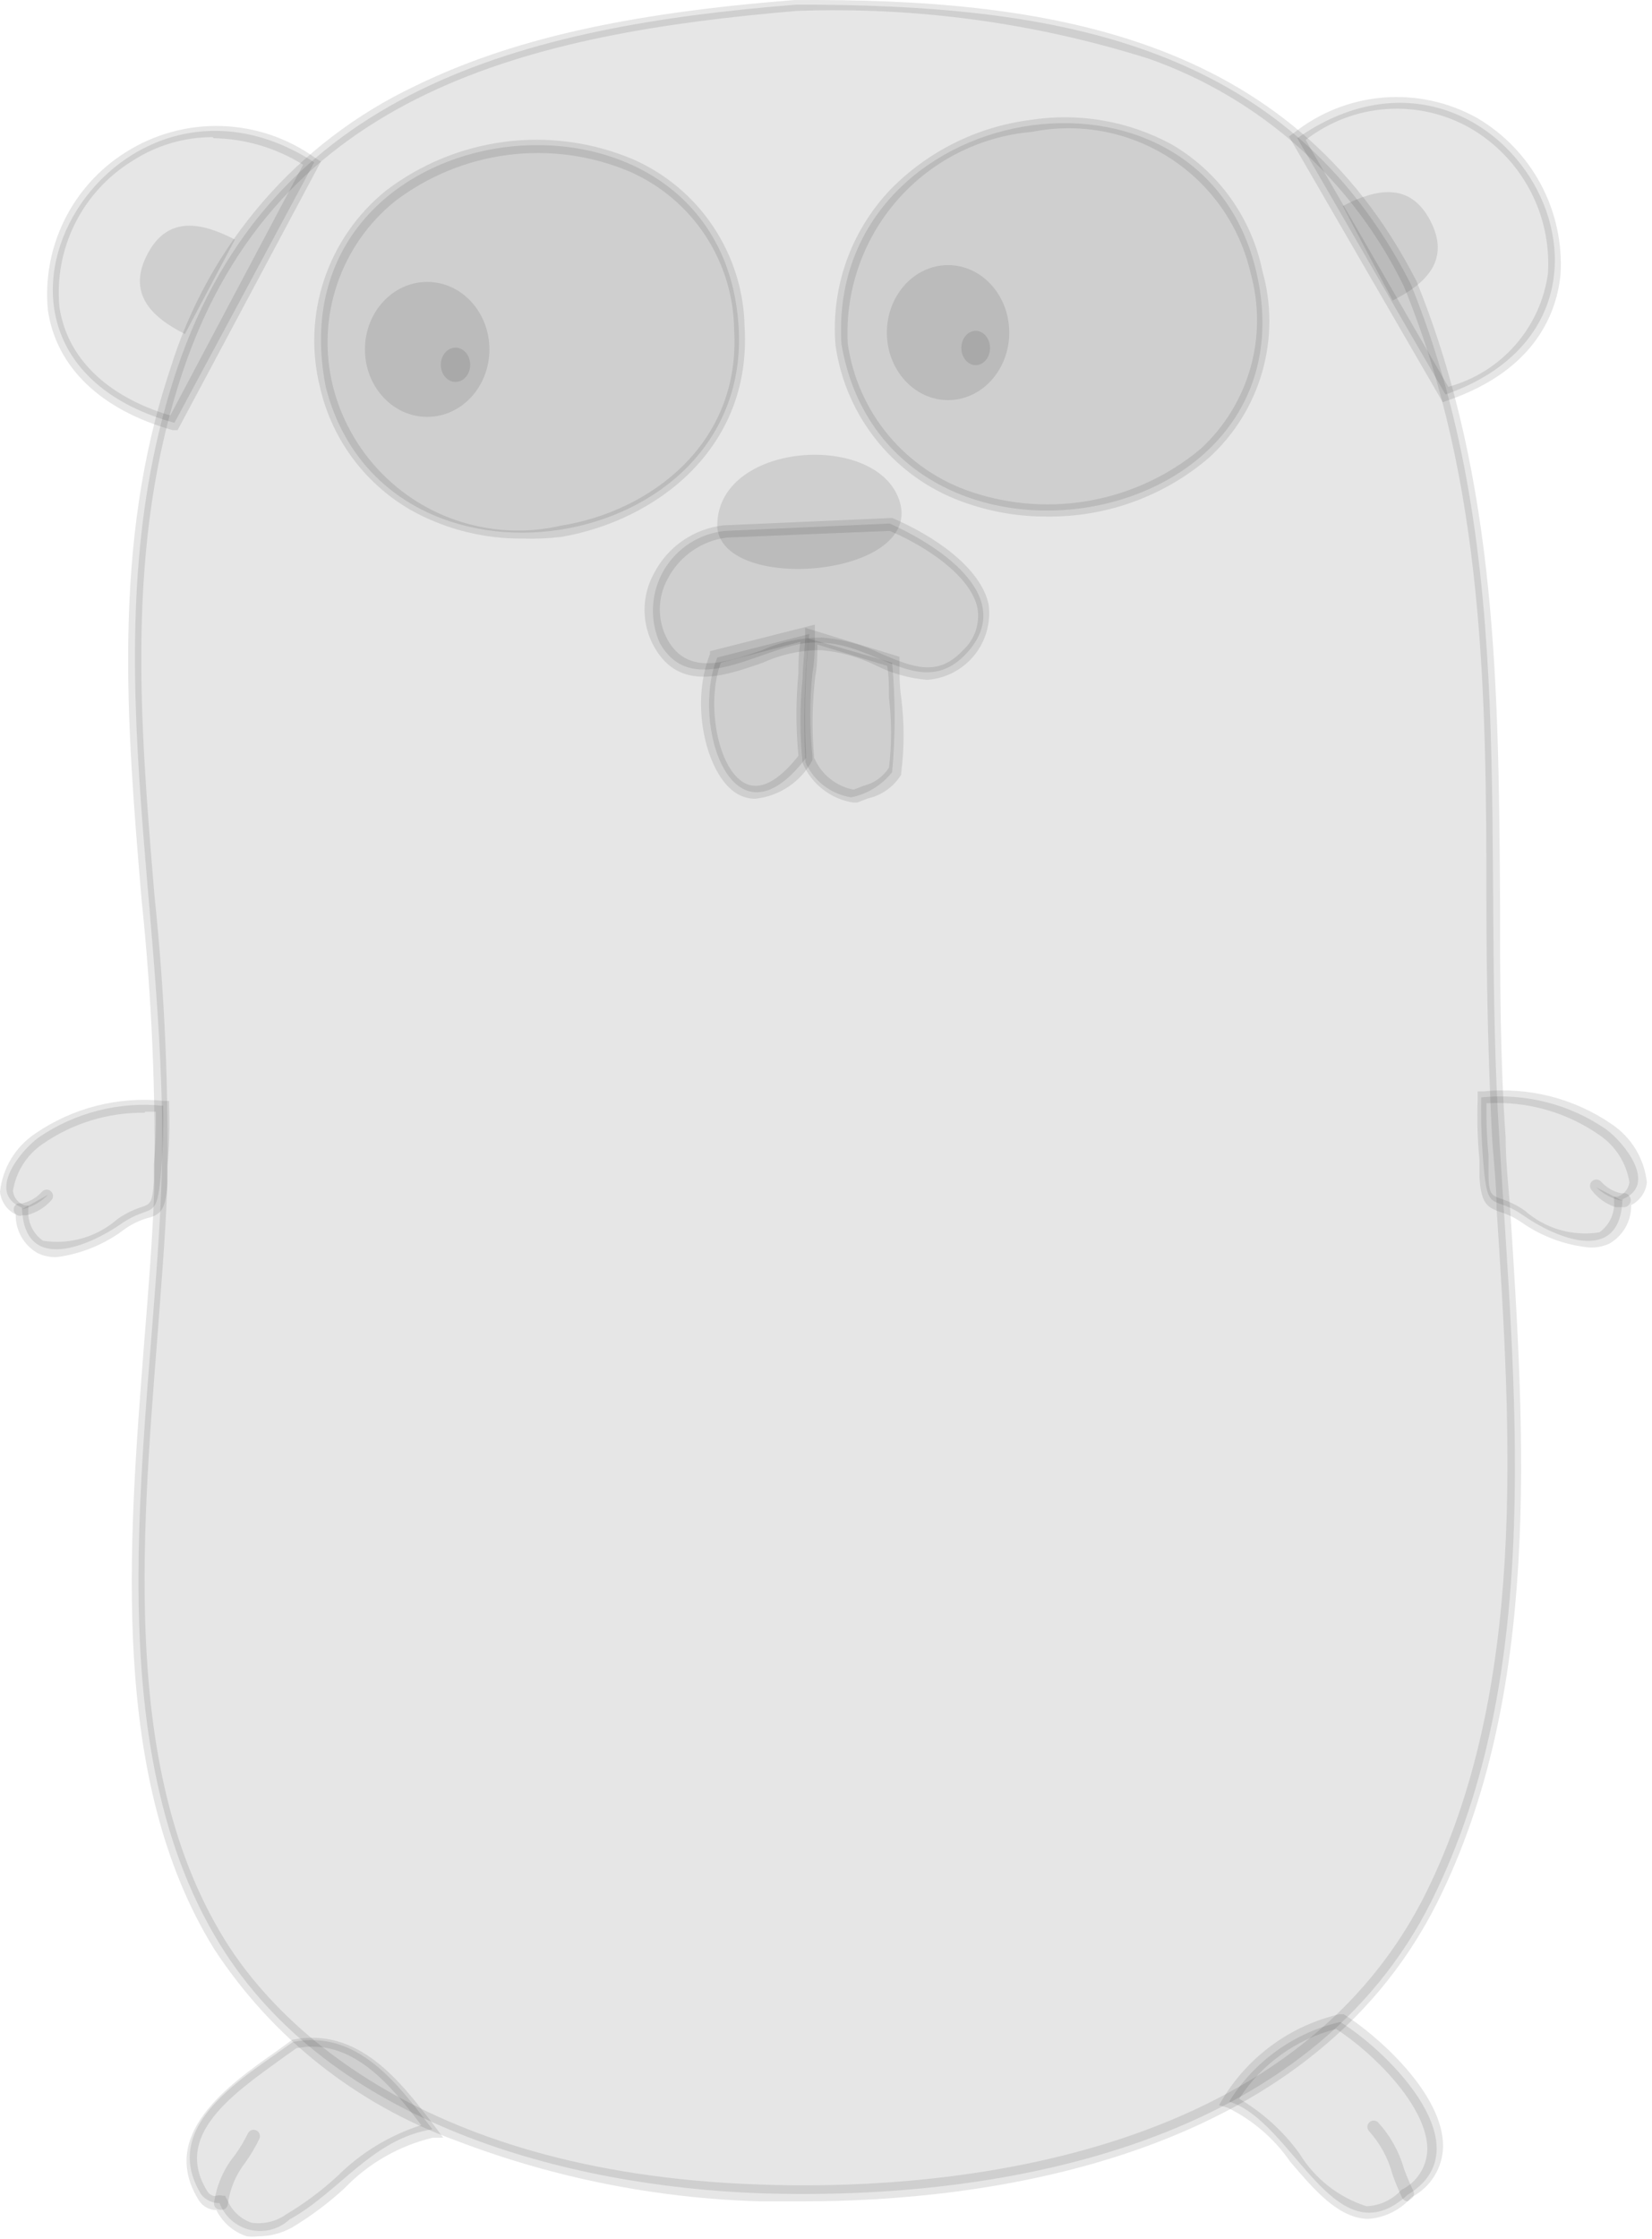 <svg width="316" height="428" viewBox="0 0 316 428" fill="none" xmlns="http://www.w3.org/2000/svg">
<path d="M4.213 231.157C4.815 243.791 17.587 237.842 23.137 233.965C28.687 230.088 29.824 233.363 30.626 225.944C31.119 221.103 31.32 216.237 31.228 211.372C22.801 210.51 14.342 212.666 7.356 217.454C3.878 219.995 -2.608 228.016 4.146 230.823" fill="#010101" fill-opacity="0.1"/>
<path d="M10.766 240.315C9.516 240.332 8.28 240.058 7.155 239.513C5.868 238.771 4.805 237.697 4.076 236.403C3.346 235.11 2.978 233.644 3.009 232.16C2.182 231.748 1.472 231.134 0.946 230.374C0.42 229.614 0.095 228.734 0 227.815C0.24 225.591 0.962 223.445 2.117 221.529C3.272 219.612 4.832 217.971 6.687 216.719C13.901 211.755 22.651 209.527 31.361 210.436H32.364V211.439C32.504 215.252 32.393 219.07 32.03 222.869V226.211C31.696 231.425 30.693 232.227 28.018 232.895C26.591 233.337 25.239 233.99 24.006 234.834C20.158 237.805 15.588 239.697 10.766 240.315ZM27.751 212.709C20.728 212.6 13.85 214.705 8.091 218.724C6.595 219.757 5.325 221.084 4.359 222.624C3.394 224.164 2.752 225.885 2.474 227.681C2.556 228.306 2.813 228.895 3.215 229.38C3.618 229.864 4.149 230.226 4.748 230.422H5.416V231.157C5.32 232.318 5.528 233.483 6.021 234.538C6.513 235.594 7.273 236.502 8.225 237.173C10.758 237.566 13.346 237.398 15.807 236.682C18.268 235.966 20.542 234.719 22.468 233.029C23.863 232.051 25.395 231.285 27.015 230.756C28.754 230.155 29.155 230.021 29.422 225.877V222.534C29.735 219.202 29.869 215.855 29.823 212.508H27.751V212.709Z" fill="#010101" fill-opacity="0.1"/>
<path d="M4.213 231.157C6.124 230.734 7.868 229.758 9.228 228.35L4.213 231.157Z" fill="#010101" fill-opacity="0.1"/>
<path d="M4.213 232.361C3.902 232.458 3.566 232.428 3.278 232.278C2.989 232.127 2.772 231.869 2.675 231.558C2.577 231.248 2.607 230.912 2.757 230.624C2.908 230.335 3.167 230.118 3.477 230.021H4.28C5.693 229.693 6.974 228.948 7.957 227.882C8.054 227.755 8.175 227.648 8.313 227.567C8.451 227.486 8.603 227.434 8.761 227.412C8.92 227.39 9.081 227.4 9.236 227.44C9.39 227.481 9.535 227.551 9.663 227.648C9.79 227.744 9.897 227.865 9.978 228.003C10.058 228.141 10.111 228.293 10.133 228.452C10.154 228.61 10.145 228.771 10.104 228.926C10.064 229.08 9.993 229.225 9.897 229.352C8.633 230.805 6.951 231.832 5.082 232.294H4.213V232.361Z" fill="#010101" fill-opacity="0.1"/>
<path d="M33.368 80.826C-14.979 67.457 20.997 5.76 60.115 31.027L33.368 80.826Z" fill="#010101" fill-opacity="0.1"/>
<path d="M33.969 82.229H33.033C19.258 78.352 10.766 70.198 9.161 59.302C8.592 53.378 9.686 47.413 12.32 42.076C14.954 36.739 19.024 32.242 24.073 29.089C29.558 25.62 35.959 23.88 42.446 24.094C48.933 24.309 55.206 26.468 60.45 30.292L61.386 30.893L33.969 82.229ZM40.656 26.214C35.169 26.221 29.802 27.824 25.21 30.826C20.537 33.725 16.765 37.87 14.32 42.794C11.875 47.718 10.852 53.227 11.368 58.7C12.839 68.393 20.328 75.746 32.565 79.422L57.975 31.495C52.836 28.282 46.918 26.526 40.857 26.415L40.656 26.214Z" fill="#010101" fill-opacity="0.1"/>
<path d="M248.151 26.415C286.4 -0.323 320.971 59.837 276.503 75.411L248.151 26.415Z" fill="#010101" fill-opacity="0.1"/>
<path d="M275.968 76.882L246.546 26.081L247.415 25.479C252.312 21.556 258.267 19.181 264.52 18.657C270.773 18.133 277.04 19.484 282.522 22.538C287.694 25.566 291.925 29.967 294.746 35.253C297.567 40.539 298.868 46.504 298.503 52.484C297.835 59.168 294.224 70.599 276.905 76.548L275.968 76.882ZM249.756 26.749L277.038 73.941C281.99 72.598 286.438 69.829 289.827 65.978C293.215 62.127 295.396 57.364 296.096 52.283C296.446 46.745 295.25 41.218 292.64 36.32C290.031 31.421 286.111 27.344 281.318 24.543C276.431 21.742 270.821 20.457 265.201 20.85C259.582 21.242 254.206 23.296 249.756 26.749Z" fill="#010101" fill-opacity="0.1"/>
<path d="M256.376 386.502C266.071 392.518 283.858 410.7 269.281 419.523C255.306 432.357 247.415 405.419 235.111 401.743C237.475 397.926 240.57 394.614 244.22 391.998C247.869 389.383 252.001 387.515 256.376 386.502Z" fill="#010101" fill-opacity="0.1"/>
<path d="M261.859 424.135H261.324C255.774 423.801 251.227 418.387 246.813 413.24C243.764 408.805 239.617 405.235 234.777 402.879L233.172 402.411L234.175 400.74C239.149 392.809 247.056 387.163 256.175 385.032H257.044C263.263 388.909 276.102 400.138 276.035 410.299C275.997 412.306 275.417 414.266 274.358 415.971C273.299 417.677 271.799 419.066 270.017 419.991C267.945 422.386 265.016 423.874 261.859 424.135ZM236.983 401.141C241.52 403.808 245.458 407.38 248.552 411.635C251.475 416.436 256.035 420.02 261.391 421.729C262.658 421.675 263.902 421.369 265.05 420.83C266.198 420.29 267.227 419.528 268.078 418.587C269.536 417.875 270.769 416.774 271.642 415.406C272.515 414.038 272.994 412.456 273.026 410.833C273.026 402.678 262.728 392.451 255.573 387.839C247.95 389.798 241.341 394.545 237.05 401.141H236.983Z" fill="#010101" fill-opacity="0.1"/>
<path d="M269.281 420.793C269.059 420.792 268.841 420.728 268.652 420.61C268.463 420.492 268.31 420.324 268.211 420.125C267.504 418.645 266.879 417.128 266.339 415.579C265.526 412.554 264.014 409.761 261.926 407.424C261.812 407.315 261.72 407.183 261.657 407.038C261.593 406.893 261.559 406.737 261.556 406.579C261.553 406.421 261.581 406.263 261.639 406.116C261.696 405.968 261.783 405.834 261.892 405.72C262.002 405.606 262.133 405.514 262.278 405.451C262.423 405.387 262.58 405.353 262.738 405.35C262.896 405.347 263.054 405.375 263.201 405.433C263.349 405.49 263.483 405.577 263.598 405.686C265.906 408.206 267.6 411.226 268.546 414.51C269.07 415.967 269.673 417.396 270.351 418.788C270.491 419.072 270.513 419.4 270.413 419.7C270.313 420 270.099 420.249 269.816 420.392L269.281 420.793Z" fill="#010101" fill-opacity="0.1"/>
<path d="M82.717 407.023C71.282 408.761 64.863 419.055 55.368 424.269C54.371 425.188 53.165 425.849 51.853 426.194C50.542 426.539 49.166 426.557 47.846 426.247C46.526 425.937 45.303 425.308 44.282 424.416C43.262 423.523 42.476 422.394 41.994 421.127C41.33 421.143 40.672 421.007 40.069 420.728C39.466 420.45 38.935 420.038 38.517 419.523C30.225 406.154 47.143 396.863 56.036 390.312C68.541 387.906 76.231 398.534 82.717 407.023Z" fill="#010101" fill-opacity="0.1"/>
<path d="M49.349 427.477C48.639 427.571 47.92 427.571 47.209 427.477C45.955 427.072 44.793 426.419 43.794 425.558C42.795 424.697 41.978 423.645 41.392 422.464C40.746 422.459 40.111 422.299 39.541 421.996C38.97 421.694 38.481 421.258 38.115 420.726C30.091 408.093 43.732 398.534 52.76 392.184L55.902 389.911C68.541 387.371 76.565 397.798 82.984 406.221L84.79 408.627H82.784C76.331 410.168 70.458 413.533 65.866 418.32C62.786 421.15 59.425 423.659 55.836 425.806C53.85 426.904 51.618 427.479 49.349 427.477ZM41.325 419.724C41.788 419.622 42.267 419.622 42.729 419.724H43.064L43.599 420.793C44.033 421.738 44.654 422.587 45.424 423.287C46.194 423.988 47.096 424.526 48.079 424.871C50.431 425.224 52.83 424.649 54.766 423.266C58.234 421.194 61.482 418.775 64.462 416.047C68.975 411.537 74.5 408.168 80.577 406.221C74.425 398.2 67.203 389.51 56.705 391.515L53.696 393.654C44.468 400.339 33.033 408.226 39.653 418.855C39.802 419.106 40.005 419.321 40.248 419.483C40.491 419.645 40.768 419.75 41.057 419.79L41.325 419.724Z" fill="#010101" fill-opacity="0.1"/>
<path d="M42.194 422.397C41.996 422.409 41.798 422.371 41.618 422.287C41.438 422.204 41.281 422.077 41.162 421.918C41.043 421.759 40.965 421.573 40.935 421.377C40.905 421.181 40.924 420.98 40.991 420.793C41.484 417.582 42.822 414.56 44.869 412.037C45.837 410.709 46.687 409.3 47.41 407.825C47.543 407.533 47.787 407.305 48.088 407.192C48.389 407.08 48.722 407.091 49.015 407.224C49.307 407.357 49.535 407.6 49.648 407.901C49.761 408.202 49.75 408.536 49.617 408.828C48.84 410.443 47.923 411.986 46.875 413.44C45.109 415.711 43.979 418.41 43.599 421.261C43.591 421.432 43.548 421.599 43.471 421.752C43.395 421.904 43.286 422.039 43.153 422.146C43.02 422.254 42.866 422.332 42.701 422.375C42.535 422.418 42.363 422.426 42.194 422.397ZM35.374 63.847C28.687 60.505 24.34 55.893 28.219 48.54C32.097 41.187 38.516 42.457 44.936 45.8L35.374 63.847ZM266.406 57.43C273.093 54.088 277.439 49.476 273.561 42.123C269.682 34.77 263.263 36.04 256.844 39.383L266.406 57.43Z" fill="#010101" fill-opacity="0.1"/>
<path d="M310.339 229.553C309.737 242.186 296.965 236.237 291.415 232.36C285.865 228.483 284.728 231.759 283.926 224.339C283.433 219.498 283.232 214.632 283.324 209.767C291.751 208.906 300.21 211.061 307.196 215.85C310.673 218.39 317.16 226.411 310.406 229.219" fill="#010101" fill-opacity="0.1"/>
<path d="M303.786 238.443C299.19 237.944 294.795 236.288 291.013 233.631C289.781 232.787 288.428 232.134 287.001 231.692C284.327 230.756 283.324 229.954 282.989 225.008V221.666C282.627 217.867 282.515 214.049 282.655 210.235V208.631H283.658C292.369 207.722 301.119 209.95 308.333 214.914C310.188 216.166 311.747 217.808 312.902 219.724C314.057 221.641 314.78 223.786 315.02 226.01C314.925 226.93 314.599 227.81 314.073 228.569C313.547 229.329 312.838 229.943 312.01 230.355C312.042 231.84 311.673 233.305 310.944 234.599C310.215 235.892 309.151 236.966 307.865 237.708C306.592 238.303 305.186 238.557 303.786 238.443ZM284.327 210.904C284.281 214.251 284.415 217.598 284.728 220.93V224.273C284.728 228.35 285.33 228.484 287.135 229.152C288.755 229.681 290.287 230.447 291.682 231.425C293.606 233.119 295.88 234.369 298.341 235.085C300.803 235.801 303.392 235.967 305.925 235.569C306.877 234.898 307.637 233.99 308.13 232.934C308.622 231.879 308.83 230.714 308.734 229.553V228.751H309.403C310.001 228.555 310.533 228.193 310.935 227.709C311.337 227.224 311.594 226.635 311.676 226.01C311.398 224.214 310.757 222.493 309.791 220.953C308.825 219.413 307.555 218.086 306.059 217.053C299.724 212.595 292.059 210.427 284.327 210.904Z" fill="#010101" fill-opacity="0.1"/>
<path d="M310.339 229.553C308.451 229.186 306.709 228.281 305.324 226.946L310.339 229.553Z" fill="#010101" fill-opacity="0.1"/>
<path d="M310.339 230.756H309.068C307.196 230.161 305.558 228.991 304.388 227.414C304.291 227.287 304.22 227.142 304.18 226.987C304.139 226.833 304.13 226.672 304.151 226.513C304.173 226.355 304.226 226.203 304.307 226.065C304.387 225.927 304.494 225.806 304.622 225.71C304.749 225.613 304.894 225.543 305.049 225.502C305.203 225.462 305.364 225.452 305.523 225.474C305.681 225.495 305.833 225.548 305.971 225.629C306.109 225.709 306.23 225.816 306.327 225.944C307.31 227.01 308.591 227.755 310.004 228.082H310.807C311.161 228.144 311.477 228.345 311.684 228.639C311.891 228.934 311.972 229.299 311.91 229.653C311.848 230.008 311.647 230.323 311.353 230.53C311.058 230.737 310.693 230.818 310.339 230.756Z" fill="#010101" fill-opacity="0.1"/>
<path d="M152.461 0.881C200.874 0.881 246.078 7.565 269.883 54.355C291.081 106.427 283.257 162.642 286.801 217.655C289.609 264.913 295.761 319.525 273.828 363.374C250.892 409.363 192.984 420.793 145.507 419.256C108.194 417.919 63.124 405.887 42.06 371.663C17.319 331.557 29.021 272.199 30.826 227.748C32.966 175.075 16.517 122.202 33.836 70.599C51.823 17.124 100.237 5.025 152.394 0.881" fill="#010101" fill-opacity="0.1"/>
<path d="M153.732 420.793H145.44C125.508 420.233 105.815 416.301 87.197 409.162C68.243 402.294 52.029 389.464 40.991 372.599C20.93 340.246 24.541 295.595 27.617 256.157C28.419 246.264 29.155 236.839 29.489 228.016C29.844 209.312 29.04 190.605 27.082 172.001C24.273 138.579 21.331 104.02 32.565 70.532C36.19 58.766 42.223 47.883 50.281 38.573C58.339 29.264 68.247 21.732 79.374 16.455C97.428 7.632 119.495 2.552 151.926 0.012C199.671 -0.323 246.747 6.362 270.953 53.754C286.467 91.855 286.668 132.763 286.935 172.335C286.935 187.174 286.935 202.481 288.005 217.454C288.005 222 288.54 226.612 288.874 231.224C291.683 274.606 294.893 323.87 274.899 363.708C249.89 413.574 187.033 420.793 153.732 420.793ZM152.461 2.084C102.109 6.362 53.027 17.19 34.972 71C23.872 104.02 26.814 138.311 29.556 171.265C31.52 189.958 32.324 208.755 31.963 227.548C31.629 236.438 30.827 245.863 30.091 255.823C27.015 294.859 23.404 339.177 42.997 370.794C51.222 384.163 77.702 415.379 145.507 417.585C174.863 418.654 245.811 415.312 272.558 362.238C292.218 322.934 289.075 274.071 286.266 230.957C286.266 226.278 285.665 221.665 285.397 217.187C284.662 202.615 284.327 187.241 284.327 172.402C284.327 133.097 283.926 92.189 268.546 54.757C258.653 34.408 241.14 18.774 219.799 11.241C198.04 4.37 175.265 1.273 152.461 2.084Z" fill="#010101" fill-opacity="0.1"/>
<path d="M160.953 65.786C169.646 116.253 252.163 102.951 240.327 52.016C229.695 6.362 158.078 18.995 160.953 65.786Z" fill="#010101" fill-opacity="0.1"/>
<path d="M200.206 98.74C195.066 98.761 189.958 97.925 185.093 96.266C178.474 94.078 172.6 90.082 168.133 84.731C163.667 79.38 160.786 72.888 159.817 65.986C159.368 60.584 160.065 55.148 161.862 50.033C163.66 44.919 166.518 40.242 170.248 36.308C177.405 28.969 186.829 24.258 196.996 22.939C206.314 21.465 215.858 23.11 224.145 27.618C228.565 30.199 232.392 33.681 235.376 37.839C238.36 41.997 240.434 46.736 241.464 51.749C243.264 58.086 243.253 64.801 241.433 71.133C239.613 77.464 236.057 83.161 231.166 87.577C222.538 94.921 211.537 98.888 200.206 98.74ZM162.157 65.652C163.073 72.128 165.78 78.22 169.975 83.239C174.169 88.259 179.684 92.007 185.896 94.061C193.297 96.535 201.208 97.072 208.876 95.621C216.543 94.17 223.711 90.779 229.695 85.772C234.202 81.614 237.478 76.296 239.165 70.402C240.851 64.507 240.883 58.262 239.257 52.35C237.205 43.259 231.677 35.331 223.855 30.261C216.033 25.189 206.538 23.378 197.397 25.212C187.423 26.065 178.17 30.761 171.595 38.307C165.019 45.853 161.635 55.658 162.157 65.652Z" fill="#010101" fill-opacity="0.1"/>
<path d="M62.322 74.008C73.556 117.924 143.902 106.627 141.294 62.577C138.151 9.771 51.556 19.73 62.322 74.008Z" fill="#010101" fill-opacity="0.1"/>
<path d="M99.902 102.951C92.75 103.004 85.696 101.282 79.374 97.938C74.848 95.486 70.893 92.104 67.769 88.013C64.646 83.923 62.425 79.218 61.252 74.208C59.508 67.371 59.766 60.176 61.995 53.481C64.223 46.786 68.329 40.871 73.823 36.441C80.467 31.374 88.33 28.15 96.62 27.093C104.909 26.037 113.33 27.186 121.033 30.425C127.299 33.164 132.646 37.643 136.439 43.331C140.232 49.019 142.312 55.676 142.431 62.51C143.835 85.906 125.246 99.542 107.458 102.617C104.952 102.923 102.426 103.035 99.902 102.951ZM63.659 73.74C65.974 83.032 71.849 91.042 80.017 96.044C88.185 101.045 97.993 102.638 107.325 100.478C124.176 97.804 141.762 84.97 140.425 62.978C140.344 56.547 138.408 50.275 134.85 44.916C131.292 39.556 126.262 35.337 120.364 32.765C113.041 29.692 105.035 28.605 97.157 29.615C89.279 30.624 81.807 33.694 75.495 38.514C70.383 42.659 66.557 48.172 64.461 54.409C62.365 60.646 62.087 67.351 63.659 73.74Z" fill="#010101" fill-opacity="0.1"/>
<path d="M170.65 126.681C171.293 133.64 171.293 140.644 170.65 147.603C168.692 150.08 165.92 151.785 162.826 152.416C160.923 152.123 159.123 151.358 157.593 150.19C156.062 149.022 154.85 147.489 154.066 145.731C153.636 137.84 153.838 129.927 154.668 122.068L170.65 126.681Z" fill="#010101" fill-opacity="0.1"/>
<path d="M163.562 153.418H163.227C161.102 153.088 159.095 152.221 157.399 150.899C155.702 149.577 154.371 147.844 153.531 145.864C152.976 140.464 152.976 135.022 153.531 129.621C153.531 127.148 153.932 124.541 153.999 122.001V119.996L172.054 125.544V126.68C172.054 128.819 172.054 131.092 172.388 133.365C172.992 138.136 172.992 142.965 172.388 147.736V148.07C171.687 149.214 170.764 150.206 169.673 150.987C168.582 151.767 167.345 152.321 166.036 152.616L163.963 153.418H163.562ZM155.805 144.995C156.474 146.522 157.506 147.862 158.811 148.899C160.116 149.936 161.655 150.638 163.294 150.945L165.166 150.209C167.182 149.724 168.931 148.479 170.048 146.733C170.579 142.293 170.579 137.805 170.048 133.365C170.048 131.293 170.048 129.287 169.714 127.282L156.34 123.204C156.34 125.277 156.34 127.349 155.938 129.354C155.346 134.526 155.279 139.744 155.738 144.929L155.805 144.995Z" fill="#010101" fill-opacity="0.1"/>
<path d="M81.714 79.689C88.287 79.689 93.617 73.913 93.617 66.788C93.617 59.664 88.287 53.888 81.714 53.888C75.14 53.888 69.811 59.664 69.811 66.788C69.811 73.913 75.14 79.689 81.714 79.689Z" fill="#010101" fill-opacity="0.1"/>
<path d="M87.13 73.005C88.681 73.005 89.939 71.539 89.939 69.73C89.939 67.921 88.681 66.454 87.13 66.454C85.579 66.454 84.322 67.921 84.322 69.73C84.322 71.539 85.579 73.005 87.13 73.005Z" fill="#010101" fill-opacity="0.1"/>
<path d="M181.349 76.481C187.812 76.481 193.051 70.705 193.051 63.58C193.051 56.455 187.812 50.679 181.349 50.679C174.886 50.679 169.647 56.455 169.647 63.58C169.647 70.705 174.886 76.481 181.349 76.481Z" fill="#010101" fill-opacity="0.1"/>
<path d="M186.631 69.796C188.145 69.796 189.373 68.33 189.373 66.521C189.373 64.712 188.145 63.246 186.631 63.246C185.117 63.246 183.89 64.712 183.89 66.521C183.89 68.33 185.117 69.796 186.631 69.796Z" fill="#010101" fill-opacity="0.1"/>
<path d="M137.215 125.678C131.999 138.244 140.091 163.378 154.2 144.862C153.77 136.971 153.972 129.058 154.802 121.199L137.215 125.678Z" fill="#010101" fill-opacity="0.1"/>
<path d="M144.504 152.683C143.281 152.695 142.078 152.371 141.027 151.747C135.343 148.472 131.799 135.036 135.811 125.009V124.475L155.872 119.394V120.999C155.872 123.606 155.872 126.213 155.404 128.686C154.859 133.93 154.859 139.217 155.404 144.461V145.33C154.321 147.348 152.762 149.072 150.863 150.353C148.964 151.634 146.781 152.434 144.504 152.683ZM137.884 126.68C135.008 134.501 137.282 146.734 142.297 149.608C145.908 151.68 149.92 148.071 152.729 144.461C152.22 139.215 152.22 133.932 152.729 128.686C152.729 126.747 152.729 124.675 153.13 122.67L137.884 126.68Z" fill="#010101" fill-opacity="0.1"/>
<path d="M138.753 101.48C136.342 101.71 134.019 102.508 131.976 103.809C129.933 105.11 128.228 106.877 127.001 108.965C125.774 111.053 125.06 113.402 124.917 115.819C124.775 118.236 125.208 120.653 126.182 122.87C132.869 134.902 147.714 121.801 156.942 122.87C167.574 122.87 176.334 134.1 184.893 124.876C194.388 114.582 180.814 104.823 170.182 100.077L138.753 101.48Z" fill="#010101" fill-opacity="0.1"/>
<path d="M177.337 129.956C173.937 129.673 170.623 128.743 167.574 127.215C164.267 125.583 160.683 124.585 157.008 124.274C153.179 124.273 149.393 125.093 145.908 126.681C138.419 129.287 129.926 132.229 125.112 123.606C123.917 121.459 123.291 119.043 123.291 116.587C123.291 114.131 123.917 111.715 125.112 109.568C126.411 107.056 128.312 104.905 130.646 103.307C132.98 101.709 135.673 100.714 138.486 100.411L170.65 99.007C178.54 102.349 187.567 108.432 189.105 115.518C189.338 117.247 189.214 119.007 188.74 120.687C188.265 122.366 187.452 123.931 186.349 125.284C185.246 126.637 183.877 127.75 182.327 128.554C180.777 129.357 179.078 129.834 177.337 129.956ZM157.276 121.868C161.229 122.188 165.087 123.254 168.644 125.009C174.662 127.549 179.409 129.488 184.224 124.274C185.323 123.264 186.151 121.994 186.63 120.581C187.109 119.167 187.225 117.656 186.966 116.186C185.628 110.036 177.136 104.421 170.182 101.48L139.088 102.75C136.694 103.043 134.409 103.915 132.428 105.289C130.447 106.663 128.831 108.499 127.72 110.638C126.73 112.429 126.212 114.441 126.212 116.487C126.212 118.533 126.73 120.545 127.72 122.336C131.531 129.02 138.352 126.814 145.641 124.341C149.3 122.703 153.266 121.86 157.276 121.868Z" fill="#010101" fill-opacity="0.1"/>
<path d="M137.215 101.012C136.48 84.302 168.443 82.162 172.188 96.2C175.932 110.237 138.753 113.445 137.215 101.012Z" fill="#010101" fill-opacity="0.1"/>
</svg>
